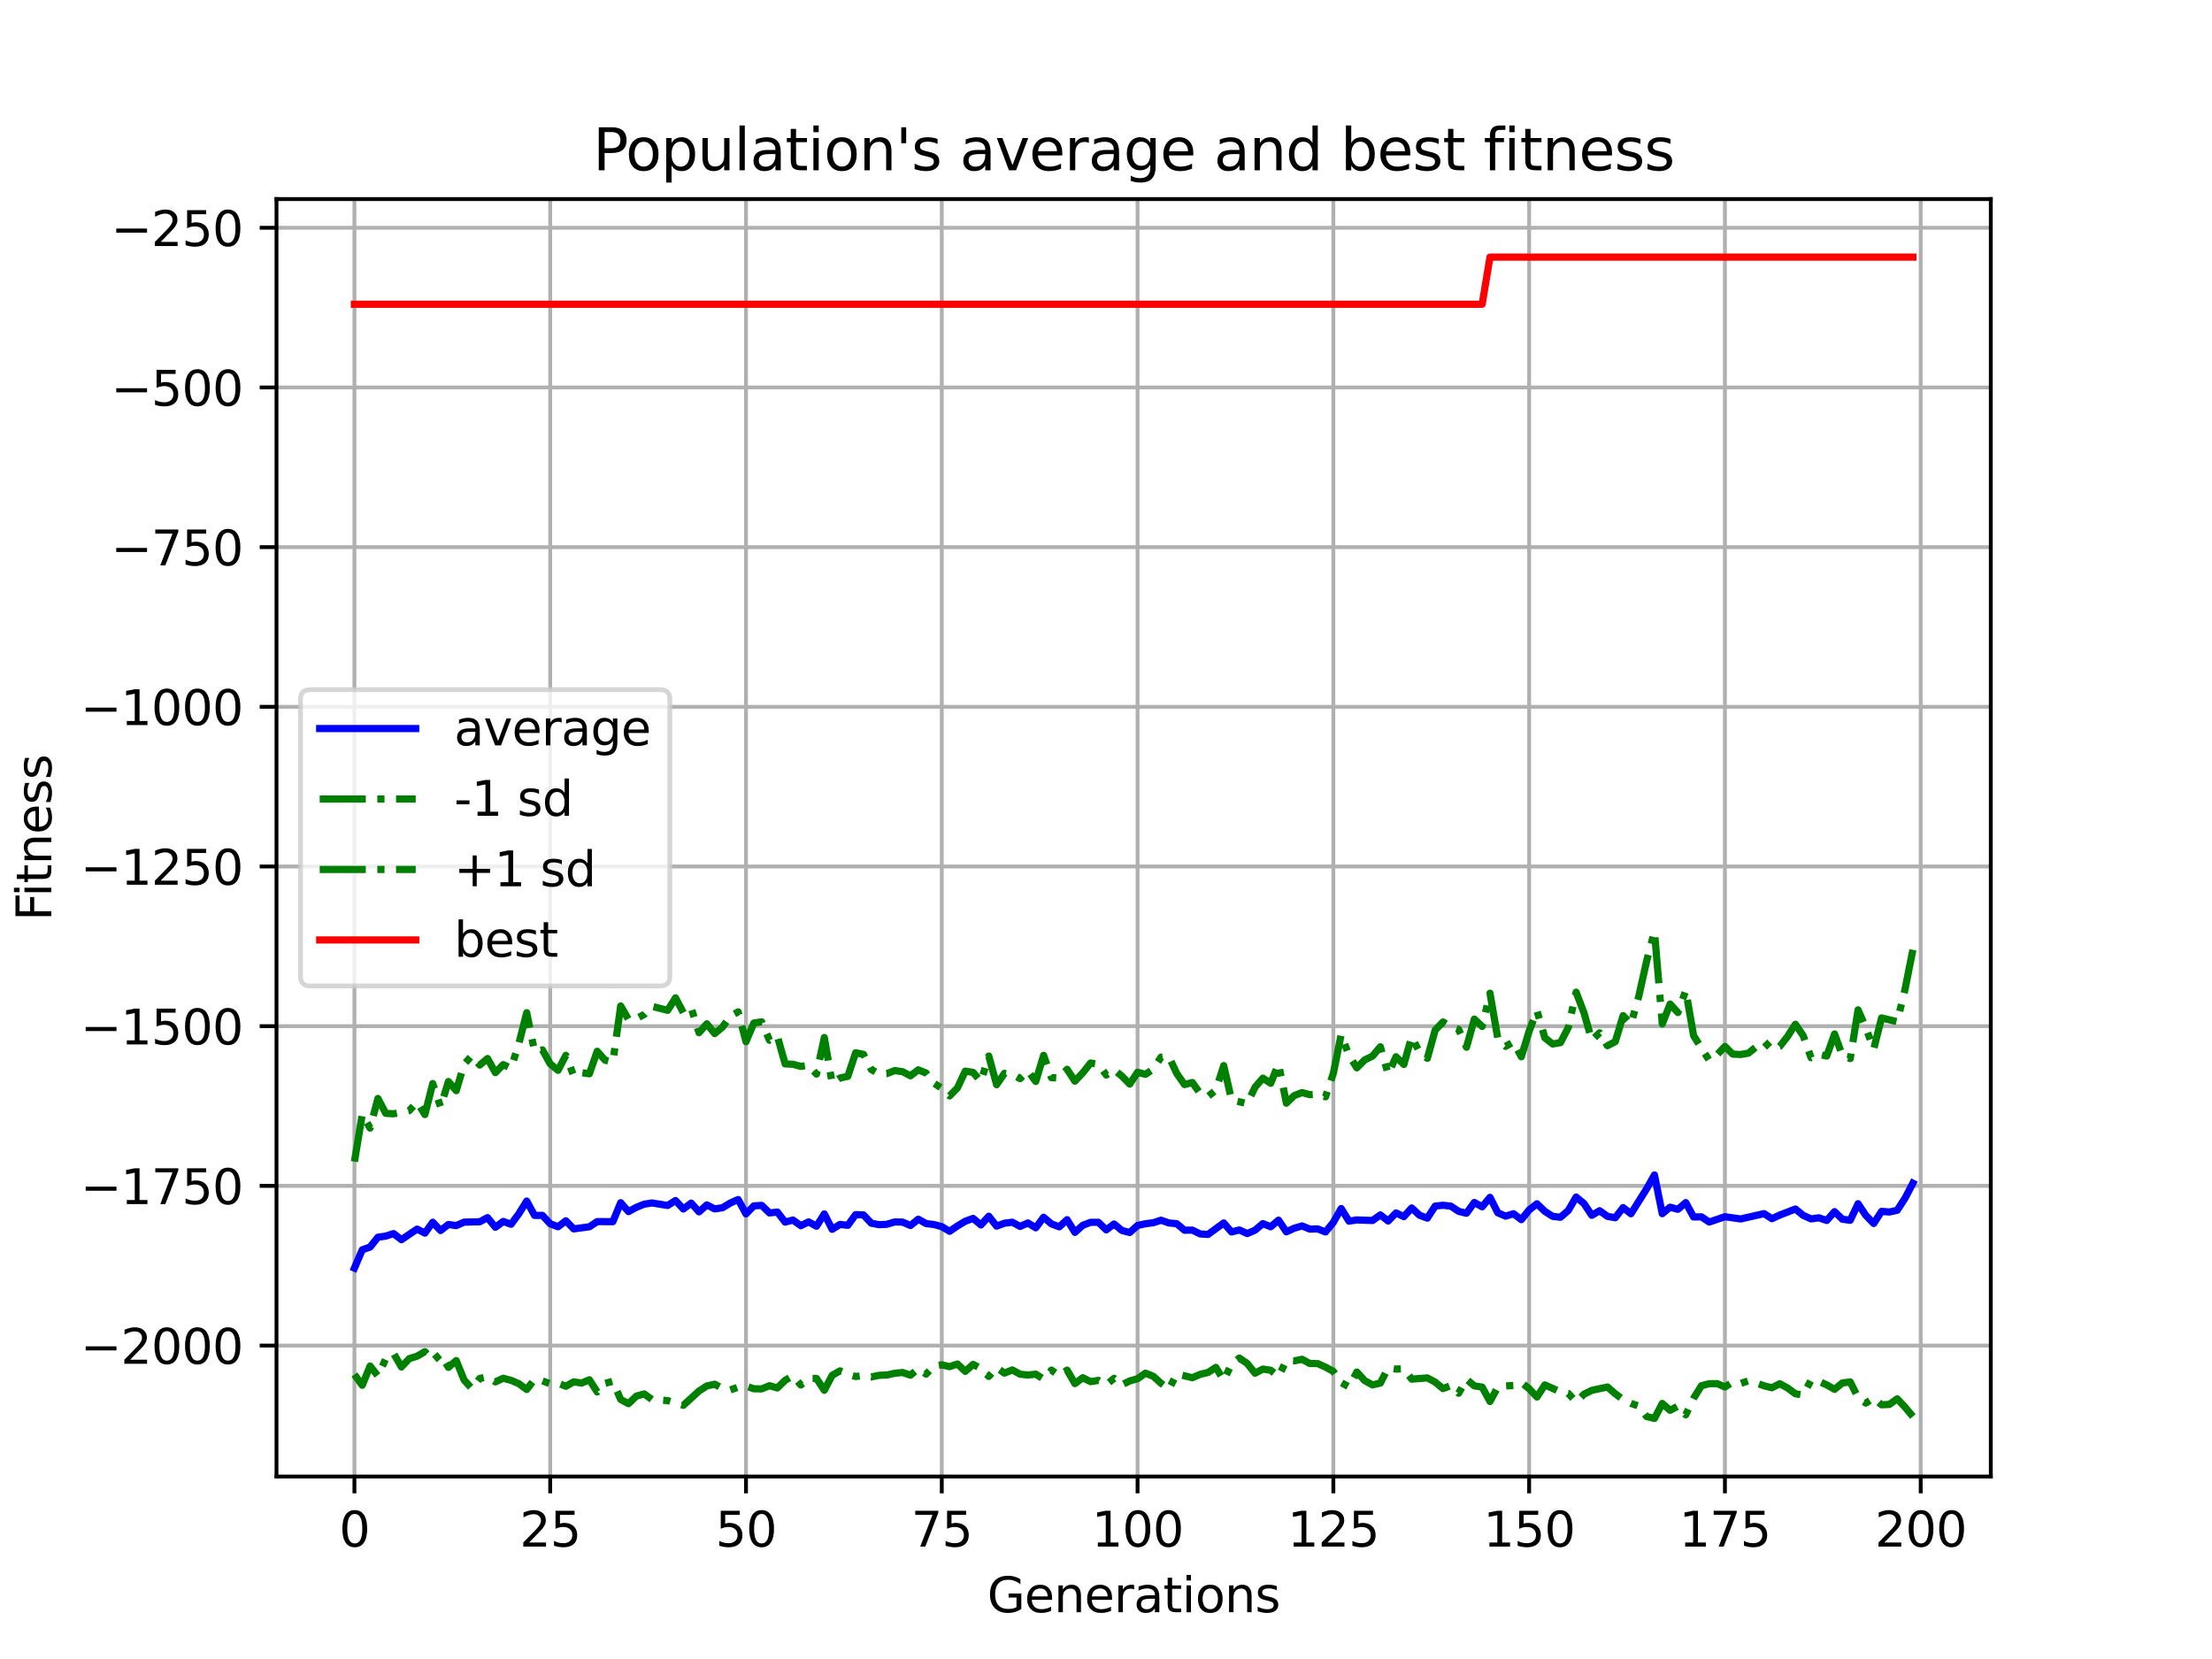 <?xml version="1.0" encoding="utf-8" standalone="no"?>
<!DOCTYPE svg PUBLIC "-//W3C//DTD SVG 1.1//EN"
  "http://www.w3.org/Graphics/SVG/1.1/DTD/svg11.dtd">
<svg xmlns:xlink="http://www.w3.org/1999/xlink" width="460.8pt" height="345.6pt" viewBox="0 0 460.8 345.6" xmlns="http://www.w3.org/2000/svg" version="1.1">
 <defs>
  <style type="text/css">*{stroke-linejoin: round; stroke-linecap: butt}</style>
 </defs>
 <g id="figure_1">
  <g id="patch_1">
   <path d="M 0 345.6 
L 460.8 345.6 
L 460.8 0 
L 0 0 
z
" style="fill: #ffffff"/>
  </g>
  <g id="axes_1">
   <g id="patch_2">
    <path d="M 57.6 307.584 
L 414.72 307.584 
L 414.72 41.472 
L 57.6 41.472 
z
" style="fill: #ffffff"/>
   </g>
   <g id="matplotlib.axis_1">
    <g id="xtick_1">
     <g id="line2d_1">
      <path d="M 73.833 307.584 
L 73.833 41.472 
" clip-path="url(#p96eb43222d)" style="fill: none; stroke: #b0b0b0; stroke-width: 0.8; stroke-linecap: square"/>
     </g>
     <g id="line2d_2">
      <defs>
       <path id="m867d44aeb1" d="M 0 0 
L 0 3.5 
" style="stroke: #000000; stroke-width: 0.8"/>
      </defs>
      <g>
       <use xlink:href="#m867d44aeb1" x="73.833" y="307.584" style="stroke: #000000; stroke-width: 0.8"/>
      </g>
     </g>
     <g id="text_1">
      <!-- 0 -->
      <g transform="translate(70.651 322.182) scale(0.1 -0.1)">
       <defs>
        <path id="DejaVuSans-30" d="M 2034 4250 
Q 1547 4250 1301 3770 
Q 1056 3291 1056 2328 
Q 1056 1369 1301 889 
Q 1547 409 2034 409 
Q 2525 409 2770 889 
Q 3016 1369 3016 2328 
Q 3016 3291 2770 3770 
Q 2525 4250 2034 4250 
z
M 2034 4750 
Q 2819 4750 3233 4129 
Q 3647 3509 3647 2328 
Q 3647 1150 3233 529 
Q 2819 -91 2034 -91 
Q 1250 -91 836 529 
Q 422 1150 422 2328 
Q 422 3509 836 4129 
Q 1250 4750 2034 4750 
z
" transform="scale(0.016)"/>
       </defs>
       <use xlink:href="#DejaVuSans-30"/>
      </g>
     </g>
    </g>
    <g id="xtick_2">
     <g id="line2d_3">
      <path d="M 114.618 307.584 
L 114.618 41.472 
" clip-path="url(#p96eb43222d)" style="fill: none; stroke: #b0b0b0; stroke-width: 0.8; stroke-linecap: square"/>
     </g>
     <g id="line2d_4">
      <g>
       <use xlink:href="#m867d44aeb1" x="114.618" y="307.584" style="stroke: #000000; stroke-width: 0.8"/>
      </g>
     </g>
     <g id="text_2">
      <!-- 25 -->
      <g transform="translate(108.256 322.182) scale(0.1 -0.1)">
       <defs>
        <path id="DejaVuSans-32" d="M 1228 531 
L 3431 531 
L 3431 0 
L 469 0 
L 469 531 
Q 828 903 1448 1529 
Q 2069 2156 2228 2338 
Q 2531 2678 2651 2914 
Q 2772 3150 2772 3378 
Q 2772 3750 2511 3984 
Q 2250 4219 1831 4219 
Q 1534 4219 1204 4116 
Q 875 4013 500 3803 
L 500 4441 
Q 881 4594 1212 4672 
Q 1544 4750 1819 4750 
Q 2544 4750 2975 4387 
Q 3406 4025 3406 3419 
Q 3406 3131 3298 2873 
Q 3191 2616 2906 2266 
Q 2828 2175 2409 1742 
Q 1991 1309 1228 531 
z
" transform="scale(0.016)"/>
        <path id="DejaVuSans-35" d="M 691 4666 
L 3169 4666 
L 3169 4134 
L 1269 4134 
L 1269 2991 
Q 1406 3038 1543 3061 
Q 1681 3084 1819 3084 
Q 2600 3084 3056 2656 
Q 3513 2228 3513 1497 
Q 3513 744 3044 326 
Q 2575 -91 1722 -91 
Q 1428 -91 1123 -41 
Q 819 9 494 109 
L 494 744 
Q 775 591 1075 516 
Q 1375 441 1709 441 
Q 2250 441 2565 725 
Q 2881 1009 2881 1497 
Q 2881 1984 2565 2268 
Q 2250 2553 1709 2553 
Q 1456 2553 1204 2497 
Q 953 2441 691 2322 
L 691 4666 
z
" transform="scale(0.016)"/>
       </defs>
       <use xlink:href="#DejaVuSans-32"/>
       <use xlink:href="#DejaVuSans-35" x="63.623"/>
      </g>
     </g>
    </g>
    <g id="xtick_3">
     <g id="line2d_5">
      <path d="M 155.404 307.584 
L 155.404 41.472 
" clip-path="url(#p96eb43222d)" style="fill: none; stroke: #b0b0b0; stroke-width: 0.8; stroke-linecap: square"/>
     </g>
     <g id="line2d_6">
      <g>
       <use xlink:href="#m867d44aeb1" x="155.404" y="307.584" style="stroke: #000000; stroke-width: 0.8"/>
      </g>
     </g>
     <g id="text_3">
      <!-- 50 -->
      <g transform="translate(149.042 322.182) scale(0.1 -0.1)">
       <use xlink:href="#DejaVuSans-35"/>
       <use xlink:href="#DejaVuSans-30" x="63.623"/>
      </g>
     </g>
    </g>
    <g id="xtick_4">
     <g id="line2d_7">
      <path d="M 196.19 307.584 
L 196.19 41.472 
" clip-path="url(#p96eb43222d)" style="fill: none; stroke: #b0b0b0; stroke-width: 0.8; stroke-linecap: square"/>
     </g>
     <g id="line2d_8">
      <g>
       <use xlink:href="#m867d44aeb1" x="196.19" y="307.584" style="stroke: #000000; stroke-width: 0.8"/>
      </g>
     </g>
     <g id="text_4">
      <!-- 75 -->
      <g transform="translate(189.827 322.182) scale(0.1 -0.1)">
       <defs>
        <path id="DejaVuSans-37" d="M 525 4666 
L 3525 4666 
L 3525 4397 
L 1831 0 
L 1172 0 
L 2766 4134 
L 525 4134 
L 525 4666 
z
" transform="scale(0.016)"/>
       </defs>
       <use xlink:href="#DejaVuSans-37"/>
       <use xlink:href="#DejaVuSans-35" x="63.623"/>
      </g>
     </g>
    </g>
    <g id="xtick_5">
     <g id="line2d_9">
      <path d="M 236.976 307.584 
L 236.976 41.472 
" clip-path="url(#p96eb43222d)" style="fill: none; stroke: #b0b0b0; stroke-width: 0.8; stroke-linecap: square"/>
     </g>
     <g id="line2d_10">
      <g>
       <use xlink:href="#m867d44aeb1" x="236.976" y="307.584" style="stroke: #000000; stroke-width: 0.8"/>
      </g>
     </g>
     <g id="text_5">
      <!-- 100 -->
      <g transform="translate(227.432 322.182) scale(0.1 -0.1)">
       <defs>
        <path id="DejaVuSans-31" d="M 794 531 
L 1825 531 
L 1825 4091 
L 703 3866 
L 703 4441 
L 1819 4666 
L 2450 4666 
L 2450 531 
L 3481 531 
L 3481 0 
L 794 0 
L 794 531 
z
" transform="scale(0.016)"/>
       </defs>
       <use xlink:href="#DejaVuSans-31"/>
       <use xlink:href="#DejaVuSans-30" x="63.623"/>
       <use xlink:href="#DejaVuSans-30" x="127.246"/>
      </g>
     </g>
    </g>
    <g id="xtick_6">
     <g id="line2d_11">
      <path d="M 277.761 307.584 
L 277.761 41.472 
" clip-path="url(#p96eb43222d)" style="fill: none; stroke: #b0b0b0; stroke-width: 0.8; stroke-linecap: square"/>
     </g>
     <g id="line2d_12">
      <g>
       <use xlink:href="#m867d44aeb1" x="277.761" y="307.584" style="stroke: #000000; stroke-width: 0.8"/>
      </g>
     </g>
     <g id="text_6">
      <!-- 125 -->
      <g transform="translate(268.218 322.182) scale(0.1 -0.1)">
       <use xlink:href="#DejaVuSans-31"/>
       <use xlink:href="#DejaVuSans-32" x="63.623"/>
       <use xlink:href="#DejaVuSans-35" x="127.246"/>
      </g>
     </g>
    </g>
    <g id="xtick_7">
     <g id="line2d_13">
      <path d="M 318.547 307.584 
L 318.547 41.472 
" clip-path="url(#p96eb43222d)" style="fill: none; stroke: #b0b0b0; stroke-width: 0.8; stroke-linecap: square"/>
     </g>
     <g id="line2d_14">
      <g>
       <use xlink:href="#m867d44aeb1" x="318.547" y="307.584" style="stroke: #000000; stroke-width: 0.8"/>
      </g>
     </g>
     <g id="text_7">
      <!-- 150 -->
      <g transform="translate(309.003 322.182) scale(0.1 -0.1)">
       <use xlink:href="#DejaVuSans-31"/>
       <use xlink:href="#DejaVuSans-35" x="63.623"/>
       <use xlink:href="#DejaVuSans-30" x="127.246"/>
      </g>
     </g>
    </g>
    <g id="xtick_8">
     <g id="line2d_15">
      <path d="M 359.333 307.584 
L 359.333 41.472 
" clip-path="url(#p96eb43222d)" style="fill: none; stroke: #b0b0b0; stroke-width: 0.8; stroke-linecap: square"/>
     </g>
     <g id="line2d_16">
      <g>
       <use xlink:href="#m867d44aeb1" x="359.333" y="307.584" style="stroke: #000000; stroke-width: 0.8"/>
      </g>
     </g>
     <g id="text_8">
      <!-- 175 -->
      <g transform="translate(349.789 322.182) scale(0.1 -0.1)">
       <use xlink:href="#DejaVuSans-31"/>
       <use xlink:href="#DejaVuSans-37" x="63.623"/>
       <use xlink:href="#DejaVuSans-35" x="127.246"/>
      </g>
     </g>
    </g>
    <g id="xtick_9">
     <g id="line2d_17">
      <path d="M 400.119 307.584 
L 400.119 41.472 
" clip-path="url(#p96eb43222d)" style="fill: none; stroke: #b0b0b0; stroke-width: 0.8; stroke-linecap: square"/>
     </g>
     <g id="line2d_18">
      <g>
       <use xlink:href="#m867d44aeb1" x="400.119" y="307.584" style="stroke: #000000; stroke-width: 0.8"/>
      </g>
     </g>
     <g id="text_9">
      <!-- 200 -->
      <g transform="translate(390.575 322.182) scale(0.1 -0.1)">
       <use xlink:href="#DejaVuSans-32"/>
       <use xlink:href="#DejaVuSans-30" x="63.623"/>
       <use xlink:href="#DejaVuSans-30" x="127.246"/>
      </g>
     </g>
    </g>
    <g id="text_10">
     <!-- Generations -->
     <g transform="translate(205.662 335.861) scale(0.1 -0.1)">
      <defs>
       <path id="DejaVuSans-47" d="M 3809 666 
L 3809 1919 
L 2778 1919 
L 2778 2438 
L 4434 2438 
L 4434 434 
Q 4069 175 3628 42 
Q 3188 -91 2688 -91 
Q 1594 -91 976 548 
Q 359 1188 359 2328 
Q 359 3472 976 4111 
Q 1594 4750 2688 4750 
Q 3144 4750 3555 4637 
Q 3966 4525 4313 4306 
L 4313 3634 
Q 3963 3931 3569 4081 
Q 3175 4231 2741 4231 
Q 1884 4231 1454 3753 
Q 1025 3275 1025 2328 
Q 1025 1384 1454 906 
Q 1884 428 2741 428 
Q 3075 428 3337 486 
Q 3600 544 3809 666 
z
" transform="scale(0.016)"/>
       <path id="DejaVuSans-65" d="M 3597 1894 
L 3597 1613 
L 953 1613 
Q 991 1019 1311 708 
Q 1631 397 2203 397 
Q 2534 397 2845 478 
Q 3156 559 3463 722 
L 3463 178 
Q 3153 47 2828 -22 
Q 2503 -91 2169 -91 
Q 1331 -91 842 396 
Q 353 884 353 1716 
Q 353 2575 817 3079 
Q 1281 3584 2069 3584 
Q 2775 3584 3186 3129 
Q 3597 2675 3597 1894 
z
M 3022 2063 
Q 3016 2534 2758 2815 
Q 2500 3097 2075 3097 
Q 1594 3097 1305 2825 
Q 1016 2553 972 2059 
L 3022 2063 
z
" transform="scale(0.016)"/>
       <path id="DejaVuSans-6e" d="M 3513 2113 
L 3513 0 
L 2938 0 
L 2938 2094 
Q 2938 2591 2744 2837 
Q 2550 3084 2163 3084 
Q 1697 3084 1428 2787 
Q 1159 2491 1159 1978 
L 1159 0 
L 581 0 
L 581 3500 
L 1159 3500 
L 1159 2956 
Q 1366 3272 1645 3428 
Q 1925 3584 2291 3584 
Q 2894 3584 3203 3211 
Q 3513 2838 3513 2113 
z
" transform="scale(0.016)"/>
       <path id="DejaVuSans-72" d="M 2631 2963 
Q 2534 3019 2420 3045 
Q 2306 3072 2169 3072 
Q 1681 3072 1420 2755 
Q 1159 2438 1159 1844 
L 1159 0 
L 581 0 
L 581 3500 
L 1159 3500 
L 1159 2956 
Q 1341 3275 1631 3429 
Q 1922 3584 2338 3584 
Q 2397 3584 2469 3576 
Q 2541 3569 2628 3553 
L 2631 2963 
z
" transform="scale(0.016)"/>
       <path id="DejaVuSans-61" d="M 2194 1759 
Q 1497 1759 1228 1600 
Q 959 1441 959 1056 
Q 959 750 1161 570 
Q 1363 391 1709 391 
Q 2188 391 2477 730 
Q 2766 1069 2766 1631 
L 2766 1759 
L 2194 1759 
z
M 3341 1997 
L 3341 0 
L 2766 0 
L 2766 531 
Q 2569 213 2275 61 
Q 1981 -91 1556 -91 
Q 1019 -91 701 211 
Q 384 513 384 1019 
Q 384 1609 779 1909 
Q 1175 2209 1959 2209 
L 2766 2209 
L 2766 2266 
Q 2766 2663 2505 2880 
Q 2244 3097 1772 3097 
Q 1472 3097 1187 3025 
Q 903 2953 641 2809 
L 641 3341 
Q 956 3463 1253 3523 
Q 1550 3584 1831 3584 
Q 2591 3584 2966 3190 
Q 3341 2797 3341 1997 
z
" transform="scale(0.016)"/>
       <path id="DejaVuSans-74" d="M 1172 4494 
L 1172 3500 
L 2356 3500 
L 2356 3053 
L 1172 3053 
L 1172 1153 
Q 1172 725 1289 603 
Q 1406 481 1766 481 
L 2356 481 
L 2356 0 
L 1766 0 
Q 1100 0 847 248 
Q 594 497 594 1153 
L 594 3053 
L 172 3053 
L 172 3500 
L 594 3500 
L 594 4494 
L 1172 4494 
z
" transform="scale(0.016)"/>
       <path id="DejaVuSans-69" d="M 603 3500 
L 1178 3500 
L 1178 0 
L 603 0 
L 603 3500 
z
M 603 4863 
L 1178 4863 
L 1178 4134 
L 603 4134 
L 603 4863 
z
" transform="scale(0.016)"/>
       <path id="DejaVuSans-6f" d="M 1959 3097 
Q 1497 3097 1228 2736 
Q 959 2375 959 1747 
Q 959 1119 1226 758 
Q 1494 397 1959 397 
Q 2419 397 2687 759 
Q 2956 1122 2956 1747 
Q 2956 2369 2687 2733 
Q 2419 3097 1959 3097 
z
M 1959 3584 
Q 2709 3584 3137 3096 
Q 3566 2609 3566 1747 
Q 3566 888 3137 398 
Q 2709 -91 1959 -91 
Q 1206 -91 779 398 
Q 353 888 353 1747 
Q 353 2609 779 3096 
Q 1206 3584 1959 3584 
z
" transform="scale(0.016)"/>
       <path id="DejaVuSans-73" d="M 2834 3397 
L 2834 2853 
Q 2591 2978 2328 3040 
Q 2066 3103 1784 3103 
Q 1356 3103 1142 2972 
Q 928 2841 928 2578 
Q 928 2378 1081 2264 
Q 1234 2150 1697 2047 
L 1894 2003 
Q 2506 1872 2764 1633 
Q 3022 1394 3022 966 
Q 3022 478 2636 193 
Q 2250 -91 1575 -91 
Q 1294 -91 989 -36 
Q 684 19 347 128 
L 347 722 
Q 666 556 975 473 
Q 1284 391 1588 391 
Q 1994 391 2212 530 
Q 2431 669 2431 922 
Q 2431 1156 2273 1281 
Q 2116 1406 1581 1522 
L 1381 1569 
Q 847 1681 609 1914 
Q 372 2147 372 2553 
Q 372 3047 722 3315 
Q 1072 3584 1716 3584 
Q 2034 3584 2315 3537 
Q 2597 3491 2834 3397 
z
" transform="scale(0.016)"/>
      </defs>
      <use xlink:href="#DejaVuSans-47"/>
      <use xlink:href="#DejaVuSans-65" x="77.49"/>
      <use xlink:href="#DejaVuSans-6e" x="139.014"/>
      <use xlink:href="#DejaVuSans-65" x="202.393"/>
      <use xlink:href="#DejaVuSans-72" x="263.916"/>
      <use xlink:href="#DejaVuSans-61" x="305.029"/>
      <use xlink:href="#DejaVuSans-74" x="366.309"/>
      <use xlink:href="#DejaVuSans-69" x="405.518"/>
      <use xlink:href="#DejaVuSans-6f" x="433.301"/>
      <use xlink:href="#DejaVuSans-6e" x="494.482"/>
      <use xlink:href="#DejaVuSans-73" x="557.861"/>
     </g>
    </g>
   </g>
   <g id="matplotlib.axis_2">
    <g id="ytick_1">
     <g id="line2d_19">
      <path d="M 57.6 280.303 
L 414.72 280.303 
" clip-path="url(#p96eb43222d)" style="fill: none; stroke: #b0b0b0; stroke-width: 0.8; stroke-linecap: square"/>
     </g>
     <g id="line2d_20">
      <defs>
       <path id="mcc1e5fcfdf" d="M 0 0 
L -3.5 0 
" style="stroke: #000000; stroke-width: 0.8"/>
      </defs>
      <g>
       <use xlink:href="#mcc1e5fcfdf" x="57.6" y="280.303" style="stroke: #000000; stroke-width: 0.8"/>
      </g>
     </g>
     <g id="text_11">
      <!-- −2000 -->
      <g transform="translate(16.77 284.103) scale(0.1 -0.1)">
       <defs>
        <path id="DejaVuSans-2212" d="M 678 2272 
L 4684 2272 
L 4684 1741 
L 678 1741 
L 678 2272 
z
" transform="scale(0.016)"/>
       </defs>
       <use xlink:href="#DejaVuSans-2212"/>
       <use xlink:href="#DejaVuSans-32" x="83.789"/>
       <use xlink:href="#DejaVuSans-30" x="147.412"/>
       <use xlink:href="#DejaVuSans-30" x="211.035"/>
       <use xlink:href="#DejaVuSans-30" x="274.658"/>
      </g>
     </g>
    </g>
    <g id="ytick_2">
     <g id="line2d_21">
      <path d="M 57.6 247.038 
L 414.72 247.038 
" clip-path="url(#p96eb43222d)" style="fill: none; stroke: #b0b0b0; stroke-width: 0.8; stroke-linecap: square"/>
     </g>
     <g id="line2d_22">
      <g>
       <use xlink:href="#mcc1e5fcfdf" x="57.6" y="247.038" style="stroke: #000000; stroke-width: 0.8"/>
      </g>
     </g>
     <g id="text_12">
      <!-- −1750 -->
      <g transform="translate(16.77 250.838) scale(0.1 -0.1)">
       <use xlink:href="#DejaVuSans-2212"/>
       <use xlink:href="#DejaVuSans-31" x="83.789"/>
       <use xlink:href="#DejaVuSans-37" x="147.412"/>
       <use xlink:href="#DejaVuSans-35" x="211.035"/>
       <use xlink:href="#DejaVuSans-30" x="274.658"/>
      </g>
     </g>
    </g>
    <g id="ytick_3">
     <g id="line2d_23">
      <path d="M 57.6 213.773 
L 414.72 213.773 
" clip-path="url(#p96eb43222d)" style="fill: none; stroke: #b0b0b0; stroke-width: 0.8; stroke-linecap: square"/>
     </g>
     <g id="line2d_24">
      <g>
       <use xlink:href="#mcc1e5fcfdf" x="57.6" y="213.773" style="stroke: #000000; stroke-width: 0.8"/>
      </g>
     </g>
     <g id="text_13">
      <!-- −1500 -->
      <g transform="translate(16.77 217.573) scale(0.1 -0.1)">
       <use xlink:href="#DejaVuSans-2212"/>
       <use xlink:href="#DejaVuSans-31" x="83.789"/>
       <use xlink:href="#DejaVuSans-35" x="147.412"/>
       <use xlink:href="#DejaVuSans-30" x="211.035"/>
       <use xlink:href="#DejaVuSans-30" x="274.658"/>
      </g>
     </g>
    </g>
    <g id="ytick_4">
     <g id="line2d_25">
      <path d="M 57.6 180.508 
L 414.72 180.508 
" clip-path="url(#p96eb43222d)" style="fill: none; stroke: #b0b0b0; stroke-width: 0.8; stroke-linecap: square"/>
     </g>
     <g id="line2d_26">
      <g>
       <use xlink:href="#mcc1e5fcfdf" x="57.6" y="180.508" style="stroke: #000000; stroke-width: 0.8"/>
      </g>
     </g>
     <g id="text_14">
      <!-- −1250 -->
      <g transform="translate(16.77 184.308) scale(0.1 -0.1)">
       <use xlink:href="#DejaVuSans-2212"/>
       <use xlink:href="#DejaVuSans-31" x="83.789"/>
       <use xlink:href="#DejaVuSans-32" x="147.412"/>
       <use xlink:href="#DejaVuSans-35" x="211.035"/>
       <use xlink:href="#DejaVuSans-30" x="274.658"/>
      </g>
     </g>
    </g>
    <g id="ytick_5">
     <g id="line2d_27">
      <path d="M 57.6 147.243 
L 414.72 147.243 
" clip-path="url(#p96eb43222d)" style="fill: none; stroke: #b0b0b0; stroke-width: 0.8; stroke-linecap: square"/>
     </g>
     <g id="line2d_28">
      <g>
       <use xlink:href="#mcc1e5fcfdf" x="57.6" y="147.243" style="stroke: #000000; stroke-width: 0.8"/>
      </g>
     </g>
     <g id="text_15">
      <!-- −1000 -->
      <g transform="translate(16.77 151.043) scale(0.1 -0.1)">
       <use xlink:href="#DejaVuSans-2212"/>
       <use xlink:href="#DejaVuSans-31" x="83.789"/>
       <use xlink:href="#DejaVuSans-30" x="147.412"/>
       <use xlink:href="#DejaVuSans-30" x="211.035"/>
       <use xlink:href="#DejaVuSans-30" x="274.658"/>
      </g>
     </g>
    </g>
    <g id="ytick_6">
     <g id="line2d_29">
      <path d="M 57.6 113.978 
L 414.72 113.978 
" clip-path="url(#p96eb43222d)" style="fill: none; stroke: #b0b0b0; stroke-width: 0.8; stroke-linecap: square"/>
     </g>
     <g id="line2d_30">
      <g>
       <use xlink:href="#mcc1e5fcfdf" x="57.6" y="113.978" style="stroke: #000000; stroke-width: 0.8"/>
      </g>
     </g>
     <g id="text_16">
      <!-- −750 -->
      <g transform="translate(23.133 117.778) scale(0.1 -0.1)">
       <use xlink:href="#DejaVuSans-2212"/>
       <use xlink:href="#DejaVuSans-37" x="83.789"/>
       <use xlink:href="#DejaVuSans-35" x="147.412"/>
       <use xlink:href="#DejaVuSans-30" x="211.035"/>
      </g>
     </g>
    </g>
    <g id="ytick_7">
     <g id="line2d_31">
      <path d="M 57.6 80.713 
L 414.72 80.713 
" clip-path="url(#p96eb43222d)" style="fill: none; stroke: #b0b0b0; stroke-width: 0.8; stroke-linecap: square"/>
     </g>
     <g id="line2d_32">
      <g>
       <use xlink:href="#mcc1e5fcfdf" x="57.6" y="80.713" style="stroke: #000000; stroke-width: 0.8"/>
      </g>
     </g>
     <g id="text_17">
      <!-- −500 -->
      <g transform="translate(23.133 84.513) scale(0.1 -0.1)">
       <use xlink:href="#DejaVuSans-2212"/>
       <use xlink:href="#DejaVuSans-35" x="83.789"/>
       <use xlink:href="#DejaVuSans-30" x="147.412"/>
       <use xlink:href="#DejaVuSans-30" x="211.035"/>
      </g>
     </g>
    </g>
    <g id="ytick_8">
     <g id="line2d_33">
      <path d="M 57.6 47.448 
L 414.72 47.448 
" clip-path="url(#p96eb43222d)" style="fill: none; stroke: #b0b0b0; stroke-width: 0.8; stroke-linecap: square"/>
     </g>
     <g id="line2d_34">
      <g>
       <use xlink:href="#mcc1e5fcfdf" x="57.6" y="47.448" style="stroke: #000000; stroke-width: 0.8"/>
      </g>
     </g>
     <g id="text_18">
      <!-- −250 -->
      <g transform="translate(23.133 51.248) scale(0.1 -0.1)">
       <use xlink:href="#DejaVuSans-2212"/>
       <use xlink:href="#DejaVuSans-32" x="83.789"/>
       <use xlink:href="#DejaVuSans-35" x="147.412"/>
       <use xlink:href="#DejaVuSans-30" x="211.035"/>
      </g>
     </g>
    </g>
    <g id="text_19">
     <!-- Fitness -->
     <g transform="translate(10.691 191.845) rotate(-90) scale(0.1 -0.1)">
      <defs>
       <path id="DejaVuSans-46" d="M 628 4666 
L 3309 4666 
L 3309 4134 
L 1259 4134 
L 1259 2759 
L 3109 2759 
L 3109 2228 
L 1259 2228 
L 1259 0 
L 628 0 
L 628 4666 
z
" transform="scale(0.016)"/>
      </defs>
      <use xlink:href="#DejaVuSans-46"/>
      <use xlink:href="#DejaVuSans-69" x="50.27"/>
      <use xlink:href="#DejaVuSans-74" x="78.053"/>
      <use xlink:href="#DejaVuSans-6e" x="117.262"/>
      <use xlink:href="#DejaVuSans-65" x="180.641"/>
      <use xlink:href="#DejaVuSans-73" x="242.164"/>
      <use xlink:href="#DejaVuSans-73" x="294.264"/>
     </g>
    </g>
   </g>
   <g id="line2d_35">
    <path d="M 73.833 264.166 
L 75.464 260.362 
L 77.096 259.782 
L 78.727 257.738 
L 80.358 257.499 
L 81.99 256.979 
L 83.621 258.246 
L 86.884 256.046 
L 88.516 256.877 
L 90.147 254.619 
L 91.778 256.344 
L 93.41 255.077 
L 95.041 255.317 
L 96.673 254.596 
L 99.936 254.515 
L 101.567 253.66 
L 103.198 255.659 
L 104.83 254.448 
L 106.461 255.04 
L 108.093 252.83 
L 109.724 250.207 
L 111.356 253.191 
L 112.987 253.185 
L 114.618 254.94 
L 116.25 255.555 
L 117.881 254.312 
L 119.513 255.999 
L 122.776 255.563 
L 124.407 254.484 
L 127.67 254.497 
L 129.301 250.548 
L 130.933 252.4 
L 132.564 251.508 
L 134.196 250.856 
L 135.827 250.598 
L 139.09 251.124 
L 140.721 250.095 
L 142.353 251.857 
L 143.984 250.629 
L 145.616 252.453 
L 147.247 251.003 
L 148.879 251.834 
L 150.51 251.596 
L 152.141 250.611 
L 153.773 249.882 
L 155.404 252.876 
L 157.036 251.21 
L 158.667 251.1 
L 160.299 252.683 
L 161.93 252.486 
L 163.561 254.588 
L 165.193 254.159 
L 166.824 255.336 
L 168.456 254.536 
L 170.087 255.448 
L 171.719 252.88 
L 173.35 256.087 
L 174.981 255.073 
L 176.613 255.259 
L 178.244 253.032 
L 179.876 253.087 
L 181.507 254.82 
L 183.139 255.123 
L 184.77 255.042 
L 186.401 254.55 
L 188.033 254.587 
L 189.664 255.295 
L 191.296 253.986 
L 192.927 254.893 
L 194.559 255.095 
L 196.19 255.528 
L 197.821 256.503 
L 199.453 255.386 
L 201.084 254.408 
L 202.716 253.815 
L 204.347 255.182 
L 205.979 253.361 
L 207.61 255.426 
L 209.241 254.821 
L 210.873 254.609 
L 212.504 255.486 
L 214.136 254.766 
L 215.767 255.774 
L 217.399 253.578 
L 219.03 254.956 
L 220.661 255.575 
L 222.293 254.083 
L 223.924 256.73 
L 225.556 255.253 
L 227.187 254.635 
L 228.819 254.628 
L 230.45 256.203 
L 232.081 254.982 
L 233.713 256.336 
L 235.344 256.753 
L 236.976 255.29 
L 238.607 254.93 
L 240.239 254.717 
L 241.87 254.191 
L 243.501 254.764 
L 245.133 254.917 
L 246.764 256.281 
L 248.396 256.255 
L 250.027 257.053 
L 251.659 257.152 
L 254.921 254.766 
L 256.553 256.642 
L 258.184 256.222 
L 259.816 256.975 
L 261.447 256.273 
L 263.079 254.898 
L 264.71 255.561 
L 266.341 254.181 
L 267.973 256.616 
L 269.604 255.862 
L 271.236 255.383 
L 272.867 256.045 
L 274.499 255.999 
L 276.13 256.64 
L 277.761 254.644 
L 279.393 251.763 
L 281.024 254.389 
L 282.656 254.133 
L 285.919 254.254 
L 287.55 253.085 
L 289.181 254.361 
L 290.813 252.675 
L 292.444 253.445 
L 294.076 251.638 
L 295.707 253.151 
L 297.339 253.761 
L 298.97 251.253 
L 300.601 251.079 
L 302.233 251.262 
L 303.864 252.346 
L 305.496 252.741 
L 307.127 250.498 
L 308.759 251.396 
L 310.39 249.427 
L 312.021 252.646 
L 313.653 253.343 
L 315.284 252.838 
L 316.916 254.075 
L 318.547 252.052 
L 320.179 250.775 
L 321.81 252.343 
L 323.441 253.386 
L 325.073 253.578 
L 326.704 252.161 
L 328.336 249.366 
L 329.967 250.71 
L 331.599 253.17 
L 333.23 252.213 
L 334.862 253.389 
L 336.493 253.671 
L 338.124 251.567 
L 339.756 252.848 
L 343.019 247.652 
L 344.65 244.76 
L 346.282 252.832 
L 347.913 251.478 
L 349.544 251.926 
L 351.176 250.528 
L 352.807 253.522 
L 354.439 253.493 
L 356.07 254.575 
L 359.333 253.463 
L 362.596 253.932 
L 367.49 252.819 
L 369.122 253.876 
L 370.753 253.121 
L 374.016 251.861 
L 375.647 253.187 
L 377.279 253.917 
L 378.91 253.689 
L 380.542 254.247 
L 382.173 252.408 
L 383.804 253.986 
L 385.436 254.203 
L 387.067 250.757 
L 388.699 253.207 
L 390.33 254.873 
L 391.962 252.349 
L 393.593 252.481 
L 395.224 252.121 
L 396.856 249.603 
L 398.487 246.482 
L 398.487 246.482 
" clip-path="url(#p96eb43222d)" style="fill: none; stroke: #0000ff; stroke-width: 1.5; stroke-linecap: square"/>
   </g>
   <g id="line2d_36">
    <path d="M 73.833 286.337 
L 75.464 288.578 
L 77.096 284.567 
L 78.727 286.647 
L 80.358 283.063 
L 81.99 281.937 
L 83.621 284.765 
L 85.253 283.032 
L 86.884 282.521 
L 88.516 281.576 
L 90.147 283.517 
L 91.778 282.084 
L 93.41 284.852 
L 95.041 283.429 
L 96.673 287.47 
L 98.304 289.271 
L 99.936 287.159 
L 101.567 286.812 
L 103.198 287.869 
L 104.83 287.119 
L 106.461 287.551 
L 108.093 288.248 
L 109.724 289.452 
L 111.356 287.352 
L 112.987 287.659 
L 114.618 288.264 
L 116.25 288.137 
L 117.881 288.784 
L 119.513 287.862 
L 121.144 288.121 
L 122.776 287.429 
L 124.407 289.968 
L 126.038 288.174 
L 127.67 287.749 
L 129.301 291.535 
L 130.933 292.41 
L 132.564 290.836 
L 134.196 290.38 
L 135.827 291.556 
L 139.09 291.773 
L 142.353 292.758 
L 145.616 289.774 
L 147.247 288.722 
L 148.879 288.358 
L 150.51 289.232 
L 152.141 289.547 
L 153.773 288.975 
L 155.404 288.751 
L 157.036 289.307 
L 158.667 289.335 
L 160.299 288.664 
L 161.93 289.14 
L 163.561 287.541 
L 165.193 286.61 
L 166.824 288.518 
L 168.456 287.166 
L 170.087 287.149 
L 171.719 289.625 
L 173.35 286.518 
L 174.981 285.576 
L 176.613 286.296 
L 178.244 286.753 
L 179.876 286.534 
L 181.507 286.845 
L 183.139 286.502 
L 184.77 286.436 
L 186.401 286.079 
L 188.033 285.919 
L 189.664 286.48 
L 191.296 285.103 
L 192.927 286.255 
L 194.559 284.551 
L 196.19 284.319 
L 197.821 284.703 
L 199.453 284.146 
L 201.084 285.682 
L 202.716 284.229 
L 204.347 285.057 
L 205.979 286.736 
L 207.61 284.888 
L 209.241 286.046 
L 210.873 285.385 
L 212.504 286.275 
L 214.136 286.447 
L 215.767 286.259 
L 217.399 287.306 
L 219.03 285.421 
L 220.661 286.572 
L 222.293 285.417 
L 223.924 288.231 
L 225.556 287.005 
L 227.187 287.824 
L 228.819 287.557 
L 230.45 288.46 
L 232.081 287.132 
L 233.713 288.483 
L 235.344 287.674 
L 236.976 287.214 
L 238.607 286.054 
L 240.239 286.705 
L 241.87 288.16 
L 243.501 289.419 
L 245.133 286.216 
L 248.396 287.006 
L 250.027 286.295 
L 251.659 285.915 
L 253.29 284.85 
L 254.921 287.551 
L 256.553 284.17 
L 258.184 282.912 
L 259.816 284.033 
L 261.447 286.067 
L 263.079 285.203 
L 264.71 285.45 
L 266.341 286.754 
L 267.973 283.422 
L 269.604 283.491 
L 271.236 283.164 
L 272.867 284.048 
L 274.499 284.06 
L 276.13 284.793 
L 277.761 285.691 
L 279.393 288.027 
L 281.024 288.909 
L 282.656 285.815 
L 284.287 287.613 
L 285.919 288.505 
L 287.55 288.112 
L 289.181 284.972 
L 290.813 285.208 
L 292.444 285.144 
L 294.076 287.296 
L 297.339 287.046 
L 298.97 287.917 
L 300.601 289.268 
L 302.233 288.661 
L 303.864 290.239 
L 305.496 287.319 
L 307.127 288.702 
L 308.759 288.958 
L 310.39 291.956 
L 312.021 288.944 
L 313.653 288.71 
L 315.284 288.632 
L 316.916 288.002 
L 318.547 289.29 
L 320.179 291.021 
L 321.81 288.499 
L 325.073 289.954 
L 326.704 290.272 
L 328.336 292.043 
L 329.967 290.443 
L 331.599 289.64 
L 334.862 288.935 
L 336.493 290.343 
L 338.124 291.564 
L 339.756 292.352 
L 341.387 292.908 
L 343.019 295.089 
L 344.65 295.488 
L 346.282 292.367 
L 347.913 293.796 
L 349.544 292.92 
L 351.176 294.725 
L 352.807 291.291 
L 354.439 288.673 
L 356.07 288.249 
L 357.702 288.232 
L 359.333 288.934 
L 360.964 287.897 
L 362.596 288.19 
L 364.227 287.661 
L 365.859 288.102 
L 367.49 288.691 
L 369.122 289.1 
L 370.753 288.252 
L 372.384 289.141 
L 374.016 290.352 
L 375.647 290.599 
L 377.279 287.494 
L 378.91 287.755 
L 380.542 288.503 
L 382.173 289.425 
L 383.804 288.093 
L 385.436 287.883 
L 387.067 291.145 
L 388.699 292.289 
L 390.33 291.211 
L 391.962 292.644 
L 393.593 292.568 
L 395.224 291.402 
L 396.856 293.141 
L 398.487 295.097 
L 398.487 295.097 
" clip-path="url(#p96eb43222d)" style="fill: none; stroke-dasharray: 9.6,2.4,1.5,2.4; stroke-dashoffset: 0; stroke: #008000; stroke-width: 1.5"/>
   </g>
   <g id="line2d_37">
    <path d="M 73.833 241.995 
L 75.464 232.145 
L 77.096 234.998 
L 78.727 228.829 
L 80.358 231.935 
L 81.99 232.021 
L 85.253 231.377 
L 86.884 229.571 
L 88.516 232.179 
L 90.147 225.721 
L 91.778 230.604 
L 93.41 225.302 
L 95.041 227.206 
L 96.673 221.723 
L 98.304 219.894 
L 99.936 221.872 
L 101.567 220.508 
L 103.198 223.45 
L 104.83 221.777 
L 106.461 222.528 
L 108.093 217.412 
L 109.724 210.961 
L 111.356 219.03 
L 112.987 218.71 
L 114.618 221.616 
L 116.25 222.972 
L 117.881 219.841 
L 119.513 224.135 
L 121.144 223.452 
L 122.776 223.696 
L 124.407 219 
L 126.038 220.849 
L 127.67 221.245 
L 129.301 209.56 
L 130.933 212.391 
L 132.564 212.181 
L 134.196 211.333 
L 135.827 209.641 
L 139.09 210.474 
L 140.721 207.873 
L 142.353 210.957 
L 143.984 209.972 
L 145.616 215.133 
L 147.247 213.284 
L 148.879 215.311 
L 150.51 213.96 
L 152.141 211.675 
L 153.773 210.79 
L 155.404 217.002 
L 157.036 213.114 
L 158.667 212.865 
L 160.299 216.703 
L 161.93 215.832 
L 163.561 221.635 
L 165.193 221.708 
L 166.824 222.153 
L 168.456 221.907 
L 170.087 223.748 
L 171.719 216.136 
L 173.35 225.656 
L 174.981 224.57 
L 176.613 224.222 
L 178.244 219.311 
L 179.876 219.64 
L 181.507 222.795 
L 183.139 223.744 
L 184.77 223.648 
L 186.401 223.02 
L 188.033 223.255 
L 189.664 224.111 
L 191.296 222.869 
L 192.927 223.532 
L 194.559 225.638 
L 196.19 226.737 
L 197.821 228.304 
L 199.453 226.626 
L 201.084 223.134 
L 202.716 223.401 
L 204.347 225.308 
L 205.979 219.986 
L 207.61 225.963 
L 209.241 223.596 
L 210.873 223.834 
L 212.504 224.696 
L 214.136 223.085 
L 215.767 225.29 
L 217.399 219.85 
L 219.03 224.491 
L 220.661 224.577 
L 222.293 222.75 
L 223.924 225.229 
L 225.556 223.5 
L 227.187 221.446 
L 228.819 221.7 
L 230.45 223.947 
L 232.081 222.831 
L 233.713 224.19 
L 235.344 225.832 
L 236.976 223.366 
L 238.607 223.807 
L 240.239 222.729 
L 241.87 220.222 
L 243.501 220.11 
L 245.133 223.618 
L 246.764 225.937 
L 248.396 225.505 
L 250.027 227.812 
L 251.659 228.388 
L 253.29 227.087 
L 254.921 221.982 
L 256.553 229.115 
L 259.816 229.918 
L 261.447 226.48 
L 263.079 224.594 
L 264.71 225.672 
L 266.341 221.608 
L 267.973 229.81 
L 269.604 228.234 
L 271.236 227.602 
L 272.867 228.043 
L 274.499 227.939 
L 276.13 228.487 
L 277.761 223.597 
L 279.393 215.499 
L 281.024 219.869 
L 282.656 222.451 
L 284.287 220.807 
L 285.919 220.003 
L 287.55 218.058 
L 289.181 223.75 
L 290.813 220.141 
L 292.444 221.747 
L 294.076 215.981 
L 295.707 219.187 
L 297.339 220.476 
L 298.97 214.59 
L 300.601 212.889 
L 302.233 213.864 
L 303.864 214.453 
L 305.496 218.163 
L 307.127 212.294 
L 308.759 213.834 
L 310.39 206.899 
L 312.021 216.348 
L 313.653 217.975 
L 315.284 217.044 
L 316.916 220.149 
L 318.547 214.814 
L 320.179 210.53 
L 321.81 216.187 
L 323.441 217.484 
L 325.073 217.202 
L 326.704 214.049 
L 328.336 206.69 
L 329.967 210.977 
L 331.599 216.7 
L 333.23 215.147 
L 334.862 217.842 
L 336.493 216.998 
L 338.124 211.57 
L 339.756 213.345 
L 341.387 207.55 
L 343.019 200.215 
L 344.65 194.032 
L 346.282 213.296 
L 347.913 209.16 
L 349.544 210.932 
L 351.176 206.331 
L 352.807 215.754 
L 356.07 220.9 
L 357.702 219.721 
L 359.333 217.992 
L 360.964 219.591 
L 362.596 219.673 
L 364.227 219.397 
L 365.859 218.055 
L 367.49 216.947 
L 369.122 218.653 
L 370.753 217.991 
L 372.384 215.91 
L 374.016 213.369 
L 375.647 215.775 
L 377.279 220.34 
L 378.91 219.622 
L 380.542 219.991 
L 382.173 215.391 
L 383.804 219.879 
L 385.436 220.524 
L 387.067 210.368 
L 388.699 214.124 
L 390.33 218.534 
L 391.962 212.053 
L 395.224 212.84 
L 396.856 206.064 
L 398.487 197.867 
L 398.487 197.867 
" clip-path="url(#p96eb43222d)" style="fill: none; stroke-dasharray: 9.6,2.4,1.5,2.4; stroke-dashoffset: 0; stroke: #008000; stroke-width: 1.5"/>
   </g>
   <g id="line2d_38">
    <path d="M 73.833 63.377 
L 308.759 63.377 
L 310.39 53.568 
L 398.487 53.568 
L 398.487 53.568 
" clip-path="url(#p96eb43222d)" style="fill: none; stroke: #ff0000; stroke-width: 1.5; stroke-linecap: square"/>
   </g>
   <g id="patch_3">
    <path d="M 57.6 307.584 
L 57.6 41.472 
" style="fill: none; stroke: #000000; stroke-width: 0.8; stroke-linejoin: miter; stroke-linecap: square"/>
   </g>
   <g id="patch_4">
    <path d="M 414.72 307.584 
L 414.72 41.472 
" style="fill: none; stroke: #000000; stroke-width: 0.8; stroke-linejoin: miter; stroke-linecap: square"/>
   </g>
   <g id="patch_5">
    <path d="M 57.6 307.584 
L 414.72 307.584 
" style="fill: none; stroke: #000000; stroke-width: 0.8; stroke-linejoin: miter; stroke-linecap: square"/>
   </g>
   <g id="patch_6">
    <path d="M 57.6 41.472 
L 414.72 41.472 
" style="fill: none; stroke: #000000; stroke-width: 0.8; stroke-linejoin: miter; stroke-linecap: square"/>
   </g>
   <g id="text_20">
    <!-- Population's average and best fitness -->
    <g transform="translate(123.53 35.472) scale(0.12 -0.12)">
     <defs>
      <path id="DejaVuSans-50" d="M 1259 4147 
L 1259 2394 
L 2053 2394 
Q 2494 2394 2734 2622 
Q 2975 2850 2975 3272 
Q 2975 3691 2734 3919 
Q 2494 4147 2053 4147 
L 1259 4147 
z
M 628 4666 
L 2053 4666 
Q 2838 4666 3239 4311 
Q 3641 3956 3641 3272 
Q 3641 2581 3239 2228 
Q 2838 1875 2053 1875 
L 1259 1875 
L 1259 0 
L 628 0 
L 628 4666 
z
" transform="scale(0.016)"/>
      <path id="DejaVuSans-70" d="M 1159 525 
L 1159 -1331 
L 581 -1331 
L 581 3500 
L 1159 3500 
L 1159 2969 
Q 1341 3281 1617 3432 
Q 1894 3584 2278 3584 
Q 2916 3584 3314 3078 
Q 3713 2572 3713 1747 
Q 3713 922 3314 415 
Q 2916 -91 2278 -91 
Q 1894 -91 1617 61 
Q 1341 213 1159 525 
z
M 3116 1747 
Q 3116 2381 2855 2742 
Q 2594 3103 2138 3103 
Q 1681 3103 1420 2742 
Q 1159 2381 1159 1747 
Q 1159 1113 1420 752 
Q 1681 391 2138 391 
Q 2594 391 2855 752 
Q 3116 1113 3116 1747 
z
" transform="scale(0.016)"/>
      <path id="DejaVuSans-75" d="M 544 1381 
L 544 3500 
L 1119 3500 
L 1119 1403 
Q 1119 906 1312 657 
Q 1506 409 1894 409 
Q 2359 409 2629 706 
Q 2900 1003 2900 1516 
L 2900 3500 
L 3475 3500 
L 3475 0 
L 2900 0 
L 2900 538 
Q 2691 219 2414 64 
Q 2138 -91 1772 -91 
Q 1169 -91 856 284 
Q 544 659 544 1381 
z
M 1991 3584 
L 1991 3584 
z
" transform="scale(0.016)"/>
      <path id="DejaVuSans-6c" d="M 603 4863 
L 1178 4863 
L 1178 0 
L 603 0 
L 603 4863 
z
" transform="scale(0.016)"/>
      <path id="DejaVuSans-27" d="M 1147 4666 
L 1147 2931 
L 616 2931 
L 616 4666 
L 1147 4666 
z
" transform="scale(0.016)"/>
      <path id="DejaVuSans-20" transform="scale(0.016)"/>
      <path id="DejaVuSans-76" d="M 191 3500 
L 800 3500 
L 1894 563 
L 2988 3500 
L 3597 3500 
L 2284 0 
L 1503 0 
L 191 3500 
z
" transform="scale(0.016)"/>
      <path id="DejaVuSans-67" d="M 2906 1791 
Q 2906 2416 2648 2759 
Q 2391 3103 1925 3103 
Q 1463 3103 1205 2759 
Q 947 2416 947 1791 
Q 947 1169 1205 825 
Q 1463 481 1925 481 
Q 2391 481 2648 825 
Q 2906 1169 2906 1791 
z
M 3481 434 
Q 3481 -459 3084 -895 
Q 2688 -1331 1869 -1331 
Q 1566 -1331 1297 -1286 
Q 1028 -1241 775 -1147 
L 775 -588 
Q 1028 -725 1275 -790 
Q 1522 -856 1778 -856 
Q 2344 -856 2625 -561 
Q 2906 -266 2906 331 
L 2906 616 
Q 2728 306 2450 153 
Q 2172 0 1784 0 
Q 1141 0 747 490 
Q 353 981 353 1791 
Q 353 2603 747 3093 
Q 1141 3584 1784 3584 
Q 2172 3584 2450 3431 
Q 2728 3278 2906 2969 
L 2906 3500 
L 3481 3500 
L 3481 434 
z
" transform="scale(0.016)"/>
      <path id="DejaVuSans-64" d="M 2906 2969 
L 2906 4863 
L 3481 4863 
L 3481 0 
L 2906 0 
L 2906 525 
Q 2725 213 2448 61 
Q 2172 -91 1784 -91 
Q 1150 -91 751 415 
Q 353 922 353 1747 
Q 353 2572 751 3078 
Q 1150 3584 1784 3584 
Q 2172 3584 2448 3432 
Q 2725 3281 2906 2969 
z
M 947 1747 
Q 947 1113 1208 752 
Q 1469 391 1925 391 
Q 2381 391 2643 752 
Q 2906 1113 2906 1747 
Q 2906 2381 2643 2742 
Q 2381 3103 1925 3103 
Q 1469 3103 1208 2742 
Q 947 2381 947 1747 
z
" transform="scale(0.016)"/>
      <path id="DejaVuSans-62" d="M 3116 1747 
Q 3116 2381 2855 2742 
Q 2594 3103 2138 3103 
Q 1681 3103 1420 2742 
Q 1159 2381 1159 1747 
Q 1159 1113 1420 752 
Q 1681 391 2138 391 
Q 2594 391 2855 752 
Q 3116 1113 3116 1747 
z
M 1159 2969 
Q 1341 3281 1617 3432 
Q 1894 3584 2278 3584 
Q 2916 3584 3314 3078 
Q 3713 2572 3713 1747 
Q 3713 922 3314 415 
Q 2916 -91 2278 -91 
Q 1894 -91 1617 61 
Q 1341 213 1159 525 
L 1159 0 
L 581 0 
L 581 4863 
L 1159 4863 
L 1159 2969 
z
" transform="scale(0.016)"/>
      <path id="DejaVuSans-66" d="M 2375 4863 
L 2375 4384 
L 1825 4384 
Q 1516 4384 1395 4259 
Q 1275 4134 1275 3809 
L 1275 3500 
L 2222 3500 
L 2222 3053 
L 1275 3053 
L 1275 0 
L 697 0 
L 697 3053 
L 147 3053 
L 147 3500 
L 697 3500 
L 697 3744 
Q 697 4328 969 4595 
Q 1241 4863 1831 4863 
L 2375 4863 
z
" transform="scale(0.016)"/>
     </defs>
     <use xlink:href="#DejaVuSans-50"/>
     <use xlink:href="#DejaVuSans-6f" x="56.678"/>
     <use xlink:href="#DejaVuSans-70" x="117.859"/>
     <use xlink:href="#DejaVuSans-75" x="181.336"/>
     <use xlink:href="#DejaVuSans-6c" x="244.715"/>
     <use xlink:href="#DejaVuSans-61" x="272.498"/>
     <use xlink:href="#DejaVuSans-74" x="333.777"/>
     <use xlink:href="#DejaVuSans-69" x="372.986"/>
     <use xlink:href="#DejaVuSans-6f" x="400.77"/>
     <use xlink:href="#DejaVuSans-6e" x="461.951"/>
     <use xlink:href="#DejaVuSans-27" x="525.33"/>
     <use xlink:href="#DejaVuSans-73" x="552.82"/>
     <use xlink:href="#DejaVuSans-20" x="604.92"/>
     <use xlink:href="#DejaVuSans-61" x="636.707"/>
     <use xlink:href="#DejaVuSans-76" x="697.986"/>
     <use xlink:href="#DejaVuSans-65" x="757.166"/>
     <use xlink:href="#DejaVuSans-72" x="818.689"/>
     <use xlink:href="#DejaVuSans-61" x="859.803"/>
     <use xlink:href="#DejaVuSans-67" x="921.082"/>
     <use xlink:href="#DejaVuSans-65" x="984.559"/>
     <use xlink:href="#DejaVuSans-20" x="1046.082"/>
     <use xlink:href="#DejaVuSans-61" x="1077.869"/>
     <use xlink:href="#DejaVuSans-6e" x="1139.148"/>
     <use xlink:href="#DejaVuSans-64" x="1202.527"/>
     <use xlink:href="#DejaVuSans-20" x="1266.004"/>
     <use xlink:href="#DejaVuSans-62" x="1297.791"/>
     <use xlink:href="#DejaVuSans-65" x="1361.268"/>
     <use xlink:href="#DejaVuSans-73" x="1422.791"/>
     <use xlink:href="#DejaVuSans-74" x="1474.891"/>
     <use xlink:href="#DejaVuSans-20" x="1514.1"/>
     <use xlink:href="#DejaVuSans-66" x="1545.887"/>
     <use xlink:href="#DejaVuSans-69" x="1581.092"/>
     <use xlink:href="#DejaVuSans-74" x="1608.875"/>
     <use xlink:href="#DejaVuSans-6e" x="1648.084"/>
     <use xlink:href="#DejaVuSans-65" x="1711.463"/>
     <use xlink:href="#DejaVuSans-73" x="1772.986"/>
     <use xlink:href="#DejaVuSans-73" x="1825.086"/>
    </g>
   </g>
   <g id="legend_1">
    <g id="patch_7">
     <path d="M 64.6 205.384 
L 137.541 205.384 
Q 139.541 205.384 139.541 203.384 
L 139.541 145.672 
Q 139.541 143.672 137.541 143.672 
L 64.6 143.672 
Q 62.6 143.672 62.6 145.672 
L 62.6 203.384 
Q 62.6 205.384 64.6 205.384 
z
" style="fill: #ffffff; opacity: 0.8; stroke: #cccccc; stroke-linejoin: miter"/>
    </g>
    <g id="line2d_39">
     <path d="M 66.6 151.77 
L 76.6 151.77 
L 86.6 151.77 
" style="fill: none; stroke: #0000ff; stroke-width: 1.5; stroke-linecap: square"/>
    </g>
    <g id="text_21">
     <!-- average -->
     <g transform="translate(94.6 155.27) scale(0.1 -0.1)">
      <use xlink:href="#DejaVuSans-61"/>
      <use xlink:href="#DejaVuSans-76" x="61.279"/>
      <use xlink:href="#DejaVuSans-65" x="120.459"/>
      <use xlink:href="#DejaVuSans-72" x="181.982"/>
      <use xlink:href="#DejaVuSans-61" x="223.096"/>
      <use xlink:href="#DejaVuSans-67" x="284.375"/>
      <use xlink:href="#DejaVuSans-65" x="347.852"/>
     </g>
    </g>
    <g id="line2d_40">
     <path d="M 66.6 166.448 
L 76.6 166.448 
L 86.6 166.448 
" style="fill: none; stroke-dasharray: 9.6,2.4,1.5,2.4; stroke-dashoffset: 0; stroke: #008000; stroke-width: 1.5"/>
    </g>
    <g id="text_22">
     <!-- -1 sd -->
     <g transform="translate(94.6 169.948) scale(0.1 -0.1)">
      <defs>
       <path id="DejaVuSans-2d" d="M 313 2009 
L 1997 2009 
L 1997 1497 
L 313 1497 
L 313 2009 
z
" transform="scale(0.016)"/>
      </defs>
      <use xlink:href="#DejaVuSans-2d"/>
      <use xlink:href="#DejaVuSans-31" x="36.084"/>
      <use xlink:href="#DejaVuSans-20" x="99.707"/>
      <use xlink:href="#DejaVuSans-73" x="131.494"/>
      <use xlink:href="#DejaVuSans-64" x="183.594"/>
     </g>
    </g>
    <g id="line2d_41">
     <path d="M 66.6 181.126 
L 76.6 181.126 
L 86.6 181.126 
" style="fill: none; stroke-dasharray: 9.6,2.4,1.5,2.4; stroke-dashoffset: 0; stroke: #008000; stroke-width: 1.5"/>
    </g>
    <g id="text_23">
     <!-- +1 sd -->
     <g transform="translate(94.6 184.626) scale(0.1 -0.1)">
      <defs>
       <path id="DejaVuSans-2b" d="M 2944 4013 
L 2944 2272 
L 4684 2272 
L 4684 1741 
L 2944 1741 
L 2944 0 
L 2419 0 
L 2419 1741 
L 678 1741 
L 678 2272 
L 2419 2272 
L 2419 4013 
L 2944 4013 
z
" transform="scale(0.016)"/>
      </defs>
      <use xlink:href="#DejaVuSans-2b"/>
      <use xlink:href="#DejaVuSans-31" x="83.789"/>
      <use xlink:href="#DejaVuSans-20" x="147.412"/>
      <use xlink:href="#DejaVuSans-73" x="179.199"/>
      <use xlink:href="#DejaVuSans-64" x="231.299"/>
     </g>
    </g>
    <g id="line2d_42">
     <path d="M 66.6 195.805 
L 76.6 195.805 
L 86.6 195.805 
" style="fill: none; stroke: #ff0000; stroke-width: 1.5; stroke-linecap: square"/>
    </g>
    <g id="text_24">
     <!-- best -->
     <g transform="translate(94.6 199.305) scale(0.1 -0.1)">
      <use xlink:href="#DejaVuSans-62"/>
      <use xlink:href="#DejaVuSans-65" x="63.477"/>
      <use xlink:href="#DejaVuSans-73" x="125"/>
      <use xlink:href="#DejaVuSans-74" x="177.1"/>
     </g>
    </g>
   </g>
  </g>
 </g>
 <defs>
  <clipPath id="p96eb43222d">
   <rect x="57.6" y="41.472" width="357.12" height="266.112"/>
  </clipPath>
 </defs>
</svg>
